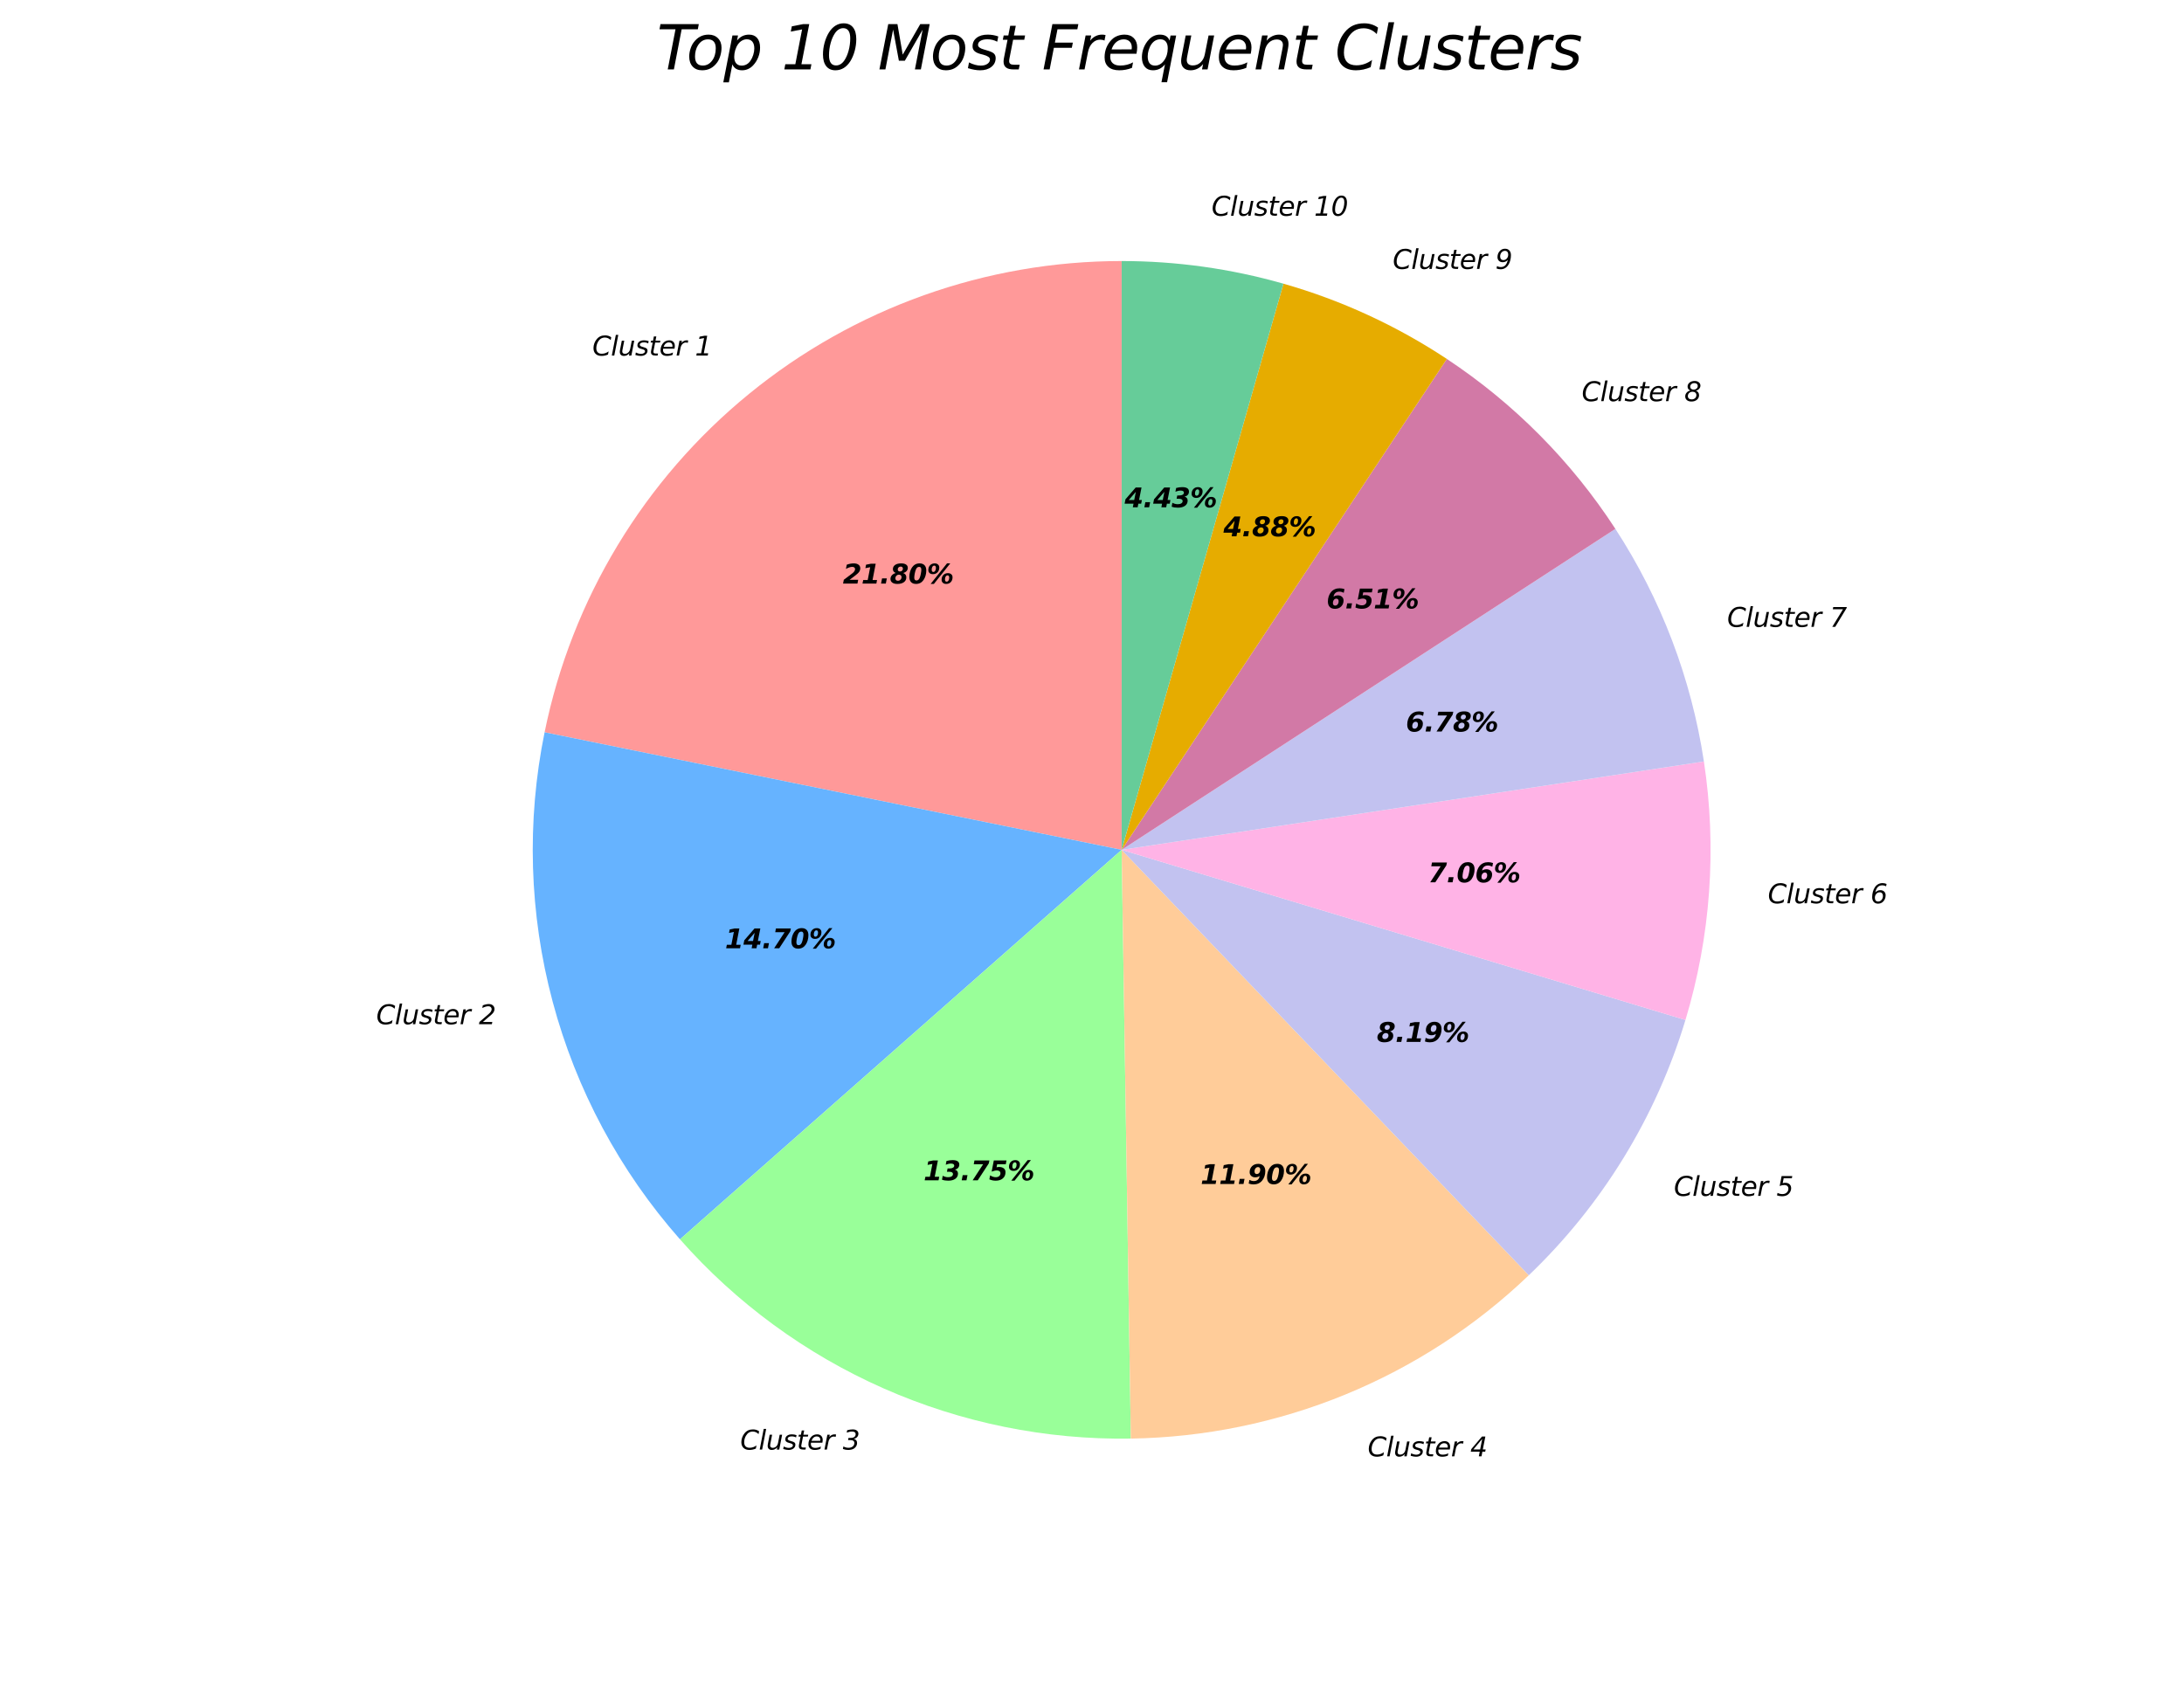 <?xml version="1.0" encoding="utf-8" standalone="no"?>
<!DOCTYPE svg PUBLIC "-//W3C//DTD SVG 1.1//EN"
  "http://www.w3.org/Graphics/SVG/1.1/DTD/svg11.dtd">
<svg xmlns:xlink="http://www.w3.org/1999/xlink" width="576pt" height="444.24pt" viewBox="0 0 576 444.24" xmlns="http://www.w3.org/2000/svg" version="1.1">
 <defs>
  <style type="text/css">*{stroke-linejoin: round; stroke-linecap: butt}</style>
 </defs>
 <g id="figure_1">
  <g id="patch_1">
   <path d="M 0 444.24 
L 576 444.24 
L 576 0 
L 0 0 
z
" style="fill: #ffffff"/>
  </g>
  <g id="axes_1">
   <g id="patch_2">
    <path d="M 295.822 68.857 
C 260.021 68.857 225.298 81.236 197.57 103.883 
C 169.842 126.53 150.78 158.082 143.631 193.162 
L 295.822 224.175 
L 295.822 68.857 
z
" style="fill: #ff9999"/>
   </g>
   <g id="patch_3">
    <path d="M 143.631 193.162 
C 138.835 216.696 139.563 241.026 145.757 264.231 
C 151.952 287.437 163.445 308.892 179.331 326.906 
L 295.822 224.175 
L 143.631 193.162 
z
" style="fill: #66b3ff"/>
   </g>
   <g id="patch_4">
    <path d="M 179.331 326.906 
C 194.176 343.74 212.495 357.157 233.024 366.232 
C 253.552 375.307 275.805 379.825 298.247 379.475 
L 295.822 224.175 
L 179.331 326.906 
z
" style="fill: #99ff99"/>
   </g>
   <g id="patch_5">
    <path d="M 298.247 379.475 
C 317.658 379.172 336.841 375.232 354.8 367.86 
C 372.759 360.489 389.177 349.815 403.203 336.394 
L 295.822 224.175 
L 298.247 379.475 
z
" style="fill: #ffcc99"/>
   </g>
   <g id="patch_6">
    <path d="M 403.203 336.394 
C 412.835 327.177 421.241 316.758 428.212 305.394 
C 435.183 294.031 440.663 281.817 444.515 269.054 
L 295.822 224.175 
L 403.203 336.394 
z
" style="fill: #c2c2f0"/>
   </g>
   <g id="patch_7">
    <path d="M 444.515 269.054 
C 447.838 258.045 449.927 246.701 450.746 235.231 
C 451.565 223.76 451.107 212.234 449.381 200.865 
L 295.822 224.175 
L 444.515 269.054 
z
" style="fill: #ffb3e6"/>
   </g>
   <g id="patch_8">
    <path d="M 449.381 200.865 
C 447.725 189.955 444.911 179.253 440.987 168.94 
C 437.063 158.627 432.051 148.762 426.036 139.511 
L 295.822 224.175 
L 449.381 200.865 
z
" style="fill: #c2c2f0"/>
   </g>
   <g id="patch_9">
    <path d="M 426.036 139.511 
C 420.256 130.621 413.58 122.347 406.115 114.817 
C 398.649 107.287 390.431 100.542 381.591 94.687 
L 295.822 224.175 
L 426.036 139.511 
z
" style="fill: #d279a6"/>
   </g>
   <g id="patch_10">
    <path d="M 381.591 94.687 
C 374.969 90.3 368.019 86.428 360.805 83.105 
C 353.59 79.781 346.131 77.016 338.493 74.834 
L 295.822 224.175 
L 381.591 94.687 
z
" style="fill: #e6ac00"/>
   </g>
   <g id="patch_11">
    <path d="M 338.493 74.834 
C 331.563 72.854 324.503 71.358 317.366 70.359 
C 310.228 69.359 303.029 68.857 295.822 68.857 
L 295.822 224.175 
L 338.493 74.834 
z
" style="fill: #66cc99"/>
   </g>
   <g id="matplotlib.axis_1"/>
   <g id="matplotlib.axis_2"/>
   <g id="text_1">
    <!-- Cluster 1 -->
    <g transform="translate(156.222 93.785)scale(0.07 -0.07)">
     <defs>
      <path id="DejaVuSans-Oblique-43" d="M 4447 4306 
L 4319 3641 
Q 4019 3944 3683 4091 
Q 3347 4238 2956 4238 
Q 2422 4238 2017 3981 
Q 1613 3725 1319 3200 
Q 1131 2863 1032 2486 
Q 934 2109 934 1728 
Q 934 1091 1264 756 
Q 1594 422 2222 422 
Q 2656 422 3056 561 
Q 3456 700 3834 978 
L 3688 231 
Q 3316 72 2936 -9 
Q 2556 -91 2175 -91 
Q 1278 -91 773 396 
Q 269 884 269 1753 
Q 269 2309 461 2846 
Q 653 3384 1013 3828 
Q 1394 4300 1883 4525 
Q 2372 4750 3022 4750 
Q 3422 4750 3780 4639 
Q 4138 4528 4447 4306 
z
" transform="scale(0.016)"/>
      <path id="DejaVuSans-Oblique-6c" d="M 1172 4863 
L 1747 4863 
L 800 0 
L 225 0 
L 1172 4863 
z
" transform="scale(0.016)"/>
      <path id="DejaVuSans-Oblique-75" d="M 428 1388 
L 838 3500 
L 1416 3500 
L 1006 1409 
Q 975 1256 961 1147 
Q 947 1038 947 966 
Q 947 700 1109 554 
Q 1272 409 1569 409 
Q 2031 409 2368 721 
Q 2706 1034 2809 1563 
L 3194 3500 
L 3769 3500 
L 3091 0 
L 2516 0 
L 2631 550 
Q 2388 244 2052 76 
Q 1716 -91 1338 -91 
Q 878 -91 622 161 
Q 366 413 366 863 
Q 366 956 381 1097 
Q 397 1238 428 1388 
z
" transform="scale(0.016)"/>
      <path id="DejaVuSans-Oblique-73" d="M 3200 3397 
L 3091 2853 
Q 2863 2978 2609 3040 
Q 2356 3103 2088 3103 
Q 1634 3103 1373 2948 
Q 1113 2794 1113 2528 
Q 1113 2219 1719 2053 
Q 1766 2041 1788 2034 
L 1972 1978 
Q 2547 1819 2739 1644 
Q 2931 1469 2931 1166 
Q 2931 609 2489 259 
Q 2047 -91 1331 -91 
Q 1053 -91 747 -37 
Q 441 16 72 128 
L 184 722 
Q 500 559 806 475 
Q 1113 391 1394 391 
Q 1816 391 2080 572 
Q 2344 753 2344 1031 
Q 2344 1331 1650 1516 
L 1591 1531 
L 1394 1581 
Q 956 1697 753 1886 
Q 550 2075 550 2369 
Q 550 2928 970 3256 
Q 1391 3584 2113 3584 
Q 2397 3584 2667 3537 
Q 2938 3491 3200 3397 
z
" transform="scale(0.016)"/>
      <path id="DejaVuSans-Oblique-74" d="M 2706 3500 
L 2619 3053 
L 1472 3053 
L 1100 1153 
Q 1081 1047 1072 975 
Q 1063 903 1063 863 
Q 1063 663 1183 572 
Q 1303 481 1569 481 
L 2150 481 
L 2053 0 
L 1503 0 
Q 991 0 739 200 
Q 488 400 488 806 
Q 488 878 497 964 
Q 506 1050 525 1153 
L 897 3053 
L 409 3053 
L 500 3500 
L 978 3500 
L 1172 4494 
L 1747 4494 
L 1556 3500 
L 2706 3500 
z
" transform="scale(0.016)"/>
      <path id="DejaVuSans-Oblique-65" d="M 3078 2063 
Q 3088 2113 3092 2166 
Q 3097 2219 3097 2272 
Q 3097 2653 2873 2875 
Q 2650 3097 2266 3097 
Q 1838 3097 1509 2826 
Q 1181 2556 1013 2059 
L 3078 2063 
z
M 3578 1613 
L 903 1613 
Q 884 1494 878 1425 
Q 872 1356 872 1306 
Q 872 872 1139 634 
Q 1406 397 1894 397 
Q 2269 397 2603 481 
Q 2938 566 3225 728 
L 3116 159 
Q 2806 34 2476 -28 
Q 2147 -91 1806 -91 
Q 1078 -91 686 257 
Q 294 606 294 1247 
Q 294 1794 489 2264 
Q 684 2734 1063 3103 
Q 1306 3334 1642 3459 
Q 1978 3584 2356 3584 
Q 2950 3584 3301 3228 
Q 3653 2872 3653 2272 
Q 3653 2128 3634 1964 
Q 3616 1800 3578 1613 
z
" transform="scale(0.016)"/>
      <path id="DejaVuSans-Oblique-72" d="M 2853 2969 
Q 2766 3016 2653 3041 
Q 2541 3066 2413 3066 
Q 1953 3066 1609 2717 
Q 1266 2369 1153 1784 
L 800 0 
L 225 0 
L 909 3500 
L 1484 3500 
L 1375 2956 
Q 1603 3259 1920 3421 
Q 2238 3584 2597 3584 
Q 2691 3584 2781 3573 
Q 2872 3563 2963 3538 
L 2853 2969 
z
" transform="scale(0.016)"/>
      <path id="DejaVuSans-Oblique-20" transform="scale(0.016)"/>
      <path id="DejaVuSans-Oblique-31" d="M 416 531 
L 1447 531 
L 2144 4122 
L 978 3897 
L 1088 4441 
L 2247 4666 
L 2881 4666 
L 2075 531 
L 3103 531 
L 3003 0 
L 313 0 
L 416 531 
z
" transform="scale(0.016)"/>
     </defs>
     <use xlink:href="#DejaVuSans-Oblique-43"/>
     <use xlink:href="#DejaVuSans-Oblique-6c" x="69.824"/>
     <use xlink:href="#DejaVuSans-Oblique-75" x="97.607"/>
     <use xlink:href="#DejaVuSans-Oblique-73" x="160.986"/>
     <use xlink:href="#DejaVuSans-Oblique-74" x="213.086"/>
     <use xlink:href="#DejaVuSans-Oblique-65" x="252.295"/>
     <use xlink:href="#DejaVuSans-Oblique-72" x="313.818"/>
     <use xlink:href="#DejaVuSans-Oblique-20" x="354.932"/>
     <use xlink:href="#DejaVuSans-Oblique-31" x="386.719"/>
    </g>
   </g>
   <g id="text_2">
    <!-- 21.80% -->
    <g transform="translate(222.293 153.931)scale(0.07 -0.07)">
     <defs>
      <path id="DejaVuSans-BoldOblique-32" d="M 1581 884 
L 3609 884 
L 3438 0 
L 50 0 
L 225 891 
L 2209 2388 
Q 2534 2638 2704 2894 
Q 2875 3150 2875 3391 
Q 2875 3647 2700 3787 
Q 2525 3928 2209 3928 
Q 1913 3928 1547 3811 
Q 1181 3694 722 3450 
L 922 4441 
Q 1347 4597 1756 4673 
Q 2166 4750 2566 4750 
Q 3278 4750 3687 4442 
Q 4097 4134 4097 3603 
Q 4097 3147 3847 2772 
Q 3597 2397 2747 1759 
L 1581 884 
z
" transform="scale(0.016)"/>
      <path id="DejaVuSans-BoldOblique-31" d="M 441 831 
L 1503 831 
L 2088 3847 
L 953 3622 
L 1113 4441 
L 2241 4666 
L 3384 4666 
L 2644 831 
L 3700 831 
L 3541 0 
L 275 0 
L 441 831 
z
" transform="scale(0.016)"/>
      <path id="DejaVuSans-BoldOblique-2e" d="M 531 1209 
L 1656 1209 
L 1422 0 
L 294 0 
L 531 1209 
z
" transform="scale(0.016)"/>
      <path id="DejaVuSans-BoldOblique-38" d="M 2150 2088 
Q 1784 2088 1539 1839 
Q 1294 1591 1294 1228 
Q 1294 969 1453 817 
Q 1613 666 1888 666 
Q 2259 666 2503 911 
Q 2747 1156 2747 1522 
Q 2747 1781 2586 1934 
Q 2425 2088 2150 2088 
z
M 1381 2484 
Q 1044 2625 876 2850 
Q 709 3075 709 3391 
Q 709 4025 1229 4387 
Q 1750 4750 2669 4750 
Q 3406 4750 3812 4475 
Q 4219 4200 4219 3700 
Q 4219 3256 3936 2940 
Q 3653 2625 3128 2484 
Q 3509 2338 3690 2091 
Q 3872 1844 3872 1466 
Q 3872 747 3311 328 
Q 2750 -91 1772 -91 
Q 1000 -91 570 217 
Q 141 525 141 1075 
Q 141 1572 470 1945 
Q 800 2319 1381 2484 
z
M 2559 3994 
Q 2241 3994 2048 3808 
Q 1856 3622 1856 3316 
Q 1856 3103 1995 2972 
Q 2134 2841 2363 2841 
Q 2681 2841 2873 3027 
Q 3066 3213 3066 3519 
Q 3066 3734 2927 3864 
Q 2788 3994 2559 3994 
z
" transform="scale(0.016)"/>
      <path id="DejaVuSans-BoldOblique-30" d="M 1913 728 
Q 2153 728 2339 872 
Q 2525 1016 2650 1294 
Q 2738 1491 2809 1742 
Q 2881 1994 2944 2338 
Q 2997 2616 3025 2850 
Q 3053 3084 3053 3250 
Q 3053 3600 2928 3764 
Q 2803 3928 2541 3928 
Q 2297 3928 2112 3789 
Q 1928 3650 1806 3366 
Q 1713 3163 1636 2903 
Q 1559 2644 1503 2338 
Q 1450 2056 1422 1815 
Q 1394 1575 1394 1409 
Q 1394 1063 1522 895 
Q 1650 728 1913 728 
z
M 4225 3072 
Q 4225 2450 4053 1862 
Q 3881 1275 3572 831 
Q 3256 375 2809 142 
Q 2363 -91 1813 -91 
Q 1047 -91 639 343 
Q 231 778 231 1594 
Q 231 2206 401 2795 
Q 572 3384 878 3822 
Q 1200 4281 1644 4515 
Q 2088 4750 2644 4750 
Q 3403 4750 3814 4314 
Q 4225 3878 4225 3072 
z
" transform="scale(0.016)"/>
      <path id="DejaVuSans-BoldOblique-25" d="M 4891 1925 
Q 4622 1925 4448 1662 
Q 4275 1400 4275 984 
Q 4275 713 4370 577 
Q 4466 441 4659 441 
Q 4931 441 5103 703 
Q 5275 966 5275 1388 
Q 5275 1653 5176 1789 
Q 5078 1925 4891 1925 
z
M 4978 2450 
Q 5469 2450 5764 2183 
Q 6059 1916 6059 1478 
Q 6059 778 5645 343 
Q 5231 -91 4563 -91 
Q 4072 -91 3776 179 
Q 3481 450 3481 891 
Q 3481 1584 3895 2017 
Q 4309 2450 4978 2450 
z
M 1663 -91 
L 897 -91 
L 4756 4750 
L 5522 4750 
L 1663 -91 
z
M 1856 4750 
Q 2344 4750 2641 4481 
Q 2938 4213 2938 3775 
Q 2938 3078 2520 2643 
Q 2103 2209 1434 2209 
Q 944 2209 648 2475 
Q 353 2741 353 3181 
Q 353 3875 770 4312 
Q 1188 4750 1856 4750 
z
M 1759 4225 
Q 1491 4225 1319 3961 
Q 1147 3697 1147 3284 
Q 1147 3009 1242 2870 
Q 1338 2731 1528 2731 
Q 1800 2731 1972 2997 
Q 2144 3263 2144 3688 
Q 2144 3950 2045 4087 
Q 1947 4225 1759 4225 
z
" transform="scale(0.016)"/>
     </defs>
     <use xlink:href="#DejaVuSans-BoldOblique-32"/>
     <use xlink:href="#DejaVuSans-BoldOblique-31" x="69.58"/>
     <use xlink:href="#DejaVuSans-BoldOblique-2e" x="139.16"/>
     <use xlink:href="#DejaVuSans-BoldOblique-38" x="177.148"/>
     <use xlink:href="#DejaVuSans-BoldOblique-30" x="246.729"/>
     <use xlink:href="#DejaVuSans-BoldOblique-25" x="316.309"/>
    </g>
   </g>
   <g id="text_3">
    <!-- Cluster 2 -->
    <g transform="translate(99.228 270.168)scale(0.07 -0.07)">
     <defs>
      <path id="DejaVuSans-Oblique-32" d="M 2950 2253 
L 934 525 
L 3163 525 
L 3053 0 
L 25 0 
L 128 531 
L 2234 2338 
Q 2656 2703 2832 2979 
Q 3009 3256 3009 3547 
Q 3009 3850 2796 4040 
Q 2584 4231 2241 4231 
Q 1944 4231 1581 4125 
Q 1219 4019 806 3816 
L 922 4441 
Q 1309 4594 1662 4672 
Q 2016 4750 2316 4750 
Q 2928 4750 3301 4425 
Q 3675 4100 3675 3572 
Q 3675 3216 3497 2892 
Q 3319 2569 2950 2253 
z
" transform="scale(0.016)"/>
     </defs>
     <use xlink:href="#DejaVuSans-Oblique-43"/>
     <use xlink:href="#DejaVuSans-Oblique-6c" x="69.824"/>
     <use xlink:href="#DejaVuSans-Oblique-75" x="97.607"/>
     <use xlink:href="#DejaVuSans-Oblique-73" x="160.986"/>
     <use xlink:href="#DejaVuSans-Oblique-74" x="213.086"/>
     <use xlink:href="#DejaVuSans-Oblique-65" x="252.295"/>
     <use xlink:href="#DejaVuSans-Oblique-72" x="313.818"/>
     <use xlink:href="#DejaVuSans-Oblique-20" x="354.932"/>
     <use xlink:href="#DejaVuSans-Oblique-32" x="386.719"/>
    </g>
   </g>
   <g id="text_4">
    <!-- 14.70% -->
    <g transform="translate(191.206 250.14)scale(0.07 -0.07)">
     <defs>
      <path id="DejaVuSans-BoldOblique-34" d="M 2638 3641 
L 978 1722 
L 2259 1722 
L 2638 3641 
z
M 2606 4666 
L 3975 4666 
L 3397 1722 
L 4063 1722 
L 3897 850 
L 3231 850 
L 3066 0 
L 1925 0 
L 2094 850 
L -6 850 
L 197 1881 
L 2606 4666 
z
" transform="scale(0.016)"/>
      <path id="DejaVuSans-BoldOblique-37" d="M 922 4666 
L 4441 4666 
L 4300 3981 
L 1703 0 
L 500 0 
L 2969 3781 
L 756 3781 
L 922 4666 
z
" transform="scale(0.016)"/>
     </defs>
     <use xlink:href="#DejaVuSans-BoldOblique-31"/>
     <use xlink:href="#DejaVuSans-BoldOblique-34" x="69.58"/>
     <use xlink:href="#DejaVuSans-BoldOblique-2e" x="139.16"/>
     <use xlink:href="#DejaVuSans-BoldOblique-37" x="177.148"/>
     <use xlink:href="#DejaVuSans-BoldOblique-30" x="246.729"/>
     <use xlink:href="#DejaVuSans-BoldOblique-25" x="316.309"/>
    </g>
   </g>
   <g id="text_5">
    <!-- Cluster 3 -->
    <g transform="translate(195.221 382.37)scale(0.07 -0.07)">
     <defs>
      <path id="DejaVuSans-Oblique-33" d="M 1013 4550 
Q 1356 4650 1679 4700 
Q 2003 4750 2316 4750 
Q 2934 4750 3296 4475 
Q 3659 4200 3659 3738 
Q 3659 3284 3373 2959 
Q 3088 2634 2584 2516 
Q 2978 2403 3162 2165 
Q 3347 1928 3347 1538 
Q 3347 1163 3167 834 
Q 2988 506 2650 269 
Q 2394 88 2037 -1 
Q 1681 -91 1216 -91 
Q 922 -91 622 -33 
Q 322 25 13 141 
L 128 738 
Q 422 575 720 495 
Q 1019 416 1331 416 
Q 1947 416 2330 733 
Q 2713 1050 2713 1556 
Q 2713 1881 2469 2057 
Q 2225 2234 1772 2234 
L 1228 2234 
L 1325 2747 
L 1900 2747 
Q 2419 2747 2717 2984 
Q 3016 3222 3016 3628 
Q 3016 3922 2797 4083 
Q 2578 4244 2181 4244 
Q 1881 4244 1567 4180 
Q 1253 4116 916 3988 
L 1013 4550 
z
" transform="scale(0.016)"/>
     </defs>
     <use xlink:href="#DejaVuSans-Oblique-43"/>
     <use xlink:href="#DejaVuSans-Oblique-6c" x="69.824"/>
     <use xlink:href="#DejaVuSans-Oblique-75" x="97.607"/>
     <use xlink:href="#DejaVuSans-Oblique-73" x="160.986"/>
     <use xlink:href="#DejaVuSans-Oblique-74" x="213.086"/>
     <use xlink:href="#DejaVuSans-Oblique-65" x="252.295"/>
     <use xlink:href="#DejaVuSans-Oblique-72" x="313.818"/>
     <use xlink:href="#DejaVuSans-Oblique-20" x="354.932"/>
     <use xlink:href="#DejaVuSans-Oblique-33" x="386.719"/>
    </g>
   </g>
   <g id="text_6">
    <!-- 13.75% -->
    <g transform="translate(243.565 311.341)scale(0.07 -0.07)">
     <defs>
      <path id="DejaVuSans-BoldOblique-33" d="M 3022 2516 
Q 3375 2434 3572 2187 
Q 3769 1941 3769 1581 
Q 3769 806 3155 357 
Q 2541 -91 1466 -91 
Q 1059 -91 692 -33 
Q 325 25 0 141 
L 178 1069 
Q 456 906 784 817 
Q 1113 728 1441 728 
Q 1969 728 2276 926 
Q 2584 1125 2584 1459 
Q 2584 1738 2350 1877 
Q 2116 2016 1644 2016 
L 1166 2016 
L 1319 2791 
L 1825 2791 
Q 2316 2791 2602 2969 
Q 2888 3147 2888 3450 
Q 2888 3688 2689 3813 
Q 2491 3938 2113 3938 
Q 1847 3938 1534 3869 
Q 1222 3800 884 3669 
L 1056 4550 
Q 1425 4650 1783 4700 
Q 2141 4750 2491 4750 
Q 3281 4750 3679 4487 
Q 4078 4225 4078 3706 
Q 4078 3241 3801 2930 
Q 3525 2619 3022 2516 
z
" transform="scale(0.016)"/>
      <path id="DejaVuSans-BoldOblique-35" d="M 1131 4666 
L 4122 4666 
L 3950 3781 
L 1919 3781 
L 1778 3059 
Q 1916 3097 2064 3117 
Q 2213 3138 2363 3138 
Q 3078 3138 3481 2811 
Q 3884 2484 3884 1906 
Q 3884 988 3262 448 
Q 2641 -91 1575 -91 
Q 1184 -91 815 -14 
Q 447 63 84 219 
L 269 1166 
Q 616 941 942 834 
Q 1269 728 1606 728 
Q 2100 728 2397 986 
Q 2694 1244 2694 1663 
Q 2694 1963 2469 2139 
Q 2244 2316 1856 2316 
Q 1594 2316 1289 2248 
Q 984 2181 622 2041 
L 1131 4666 
z
" transform="scale(0.016)"/>
     </defs>
     <use xlink:href="#DejaVuSans-BoldOblique-31"/>
     <use xlink:href="#DejaVuSans-BoldOblique-33" x="69.58"/>
     <use xlink:href="#DejaVuSans-BoldOblique-2e" x="139.16"/>
     <use xlink:href="#DejaVuSans-BoldOblique-37" x="177.148"/>
     <use xlink:href="#DejaVuSans-BoldOblique-35" x="246.729"/>
     <use xlink:href="#DejaVuSans-BoldOblique-25" x="316.309"/>
    </g>
   </g>
   <g id="text_7">
    <!-- Cluster 4 -->
    <g transform="translate(360.698 384.16)scale(0.07 -0.07)">
     <defs>
      <path id="DejaVuSans-Oblique-34" d="M 2753 4666 
L 3547 4666 
L 2950 1625 
L 3616 1625 
L 3513 1100 
L 2847 1100 
L 2638 0 
L 2009 0 
L 2222 1100 
L 116 1100 
L 238 1709 
L 2753 4666 
z
M 2809 4116 
L 728 1625 
L 2322 1625 
L 2809 4116 
z
" transform="scale(0.016)"/>
     </defs>
     <use xlink:href="#DejaVuSans-Oblique-43"/>
     <use xlink:href="#DejaVuSans-Oblique-6c" x="69.824"/>
     <use xlink:href="#DejaVuSans-Oblique-75" x="97.607"/>
     <use xlink:href="#DejaVuSans-Oblique-73" x="160.986"/>
     <use xlink:href="#DejaVuSans-Oblique-74" x="213.086"/>
     <use xlink:href="#DejaVuSans-Oblique-65" x="252.295"/>
     <use xlink:href="#DejaVuSans-Oblique-72" x="313.818"/>
     <use xlink:href="#DejaVuSans-Oblique-20" x="354.932"/>
     <use xlink:href="#DejaVuSans-Oblique-34" x="386.719"/>
    </g>
   </g>
   <g id="text_8">
    <!-- 11.90% -->
    <g transform="translate(316.631 312.318)scale(0.07 -0.07)">
     <defs>
      <path id="DejaVuSans-BoldOblique-39" d="M 263 103 
L 428 966 
Q 700 825 953 758 
Q 1206 691 1459 691 
Q 2041 691 2400 1003 
Q 2759 1316 2834 1881 
Q 2594 1722 2337 1645 
Q 2081 1569 1791 1569 
Q 1219 1569 853 1909 
Q 488 2250 488 2778 
Q 488 3641 1052 4192 
Q 1616 4744 2503 4744 
Q 3300 4744 3736 4292 
Q 4172 3841 4172 3016 
Q 4172 2381 3978 1801 
Q 3784 1222 3431 800 
Q 3056 353 2548 128 
Q 2041 -97 1403 -97 
Q 1106 -97 825 -47 
Q 544 3 263 103 
z
M 2169 2344 
Q 2525 2344 2753 2637 
Q 2981 2931 2981 3391 
Q 2981 3675 2845 3828 
Q 2709 3981 2456 3981 
Q 2103 3981 1870 3690 
Q 1638 3400 1638 2963 
Q 1638 2663 1775 2503 
Q 1913 2344 2169 2344 
z
" transform="scale(0.016)"/>
     </defs>
     <use xlink:href="#DejaVuSans-BoldOblique-31"/>
     <use xlink:href="#DejaVuSans-BoldOblique-31" x="69.58"/>
     <use xlink:href="#DejaVuSans-BoldOblique-2e" x="139.16"/>
     <use xlink:href="#DejaVuSans-BoldOblique-39" x="177.148"/>
     <use xlink:href="#DejaVuSans-BoldOblique-30" x="246.729"/>
     <use xlink:href="#DejaVuSans-BoldOblique-25" x="316.309"/>
    </g>
   </g>
   <g id="text_9">
    <!-- Cluster 5 -->
    <g transform="translate(441.451 315.448)scale(0.07 -0.07)">
     <defs>
      <path id="DejaVuSans-Oblique-35" d="M 3719 4666 
L 3622 4141 
L 1691 4141 
L 1466 2988 
Q 1609 3034 1757 3056 
Q 1906 3078 2059 3078 
Q 2706 3078 3081 2731 
Q 3456 2384 3456 1791 
Q 3456 1375 3264 994 
Q 3072 613 2719 325 
Q 2469 125 2108 17 
Q 1747 -91 1319 -91 
Q 1038 -91 744 -41 
Q 450 9 128 109 
L 244 697 
Q 531 556 820 486 
Q 1109 416 1403 416 
Q 2013 416 2411 781 
Q 2809 1147 2809 1697 
Q 2809 2103 2548 2328 
Q 2288 2553 1819 2553 
Q 1572 2553 1305 2495 
Q 1038 2438 756 2322 
L 1209 4666 
L 3719 4666 
z
" transform="scale(0.016)"/>
     </defs>
     <use xlink:href="#DejaVuSans-Oblique-43"/>
     <use xlink:href="#DejaVuSans-Oblique-6c" x="69.824"/>
     <use xlink:href="#DejaVuSans-Oblique-75" x="97.607"/>
     <use xlink:href="#DejaVuSans-Oblique-73" x="160.986"/>
     <use xlink:href="#DejaVuSans-Oblique-74" x="213.086"/>
     <use xlink:href="#DejaVuSans-Oblique-65" x="252.295"/>
     <use xlink:href="#DejaVuSans-Oblique-72" x="313.818"/>
     <use xlink:href="#DejaVuSans-Oblique-20" x="354.932"/>
     <use xlink:href="#DejaVuSans-Oblique-35" x="386.719"/>
    </g>
   </g>
   <g id="text_10">
    <!-- 8.19% -->
    <g transform="translate(363.114 274.838)scale(0.07 -0.07)">
     <use xlink:href="#DejaVuSans-BoldOblique-38"/>
     <use xlink:href="#DejaVuSans-BoldOblique-2e" x="69.58"/>
     <use xlink:href="#DejaVuSans-BoldOblique-31" x="107.568"/>
     <use xlink:href="#DejaVuSans-BoldOblique-39" x="177.148"/>
     <use xlink:href="#DejaVuSans-BoldOblique-25" x="246.729"/>
    </g>
   </g>
   <g id="text_11">
    <!-- Cluster 6 -->
    <g transform="translate(466.238 238.268)scale(0.07 -0.07)">
     <defs>
      <path id="DejaVuSans-Oblique-36" d="M 2938 1728 
Q 2938 2125 2734 2354 
Q 2531 2584 2181 2584 
Q 1697 2584 1367 2211 
Q 1038 1838 1038 1288 
Q 1038 875 1239 642 
Q 1441 409 1797 409 
Q 2284 409 2611 792 
Q 2938 1175 2938 1728 
z
M 3788 4556 
L 3681 3981 
Q 3500 4100 3265 4162 
Q 3031 4225 2766 4225 
Q 2119 4225 1726 3819 
Q 1334 3413 1141 2547 
Q 1369 2813 1670 2948 
Q 1972 3084 2322 3084 
Q 2894 3084 3233 2754 
Q 3572 2425 3572 1869 
Q 3572 1413 3405 1020 
Q 3238 628 2919 331 
Q 2700 128 2409 18 
Q 2119 -91 1791 -91 
Q 1147 -91 775 318 
Q 403 728 403 1441 
Q 403 2103 573 2717 
Q 744 3331 1050 3781 
Q 1372 4256 1830 4503 
Q 2288 4750 2841 4750 
Q 3084 4750 3321 4701 
Q 3559 4653 3788 4556 
z
" transform="scale(0.016)"/>
     </defs>
     <use xlink:href="#DejaVuSans-Oblique-43"/>
     <use xlink:href="#DejaVuSans-Oblique-6c" x="69.824"/>
     <use xlink:href="#DejaVuSans-Oblique-75" x="97.607"/>
     <use xlink:href="#DejaVuSans-Oblique-73" x="160.986"/>
     <use xlink:href="#DejaVuSans-Oblique-74" x="213.086"/>
     <use xlink:href="#DejaVuSans-Oblique-65" x="252.295"/>
     <use xlink:href="#DejaVuSans-Oblique-72" x="313.818"/>
     <use xlink:href="#DejaVuSans-Oblique-20" x="354.932"/>
     <use xlink:href="#DejaVuSans-Oblique-36" x="386.719"/>
    </g>
   </g>
   <g id="text_12">
    <!-- 7.06% -->
    <g transform="translate(376.634 232.74)scale(0.07 -0.07)">
     <defs>
      <path id="DejaVuSans-BoldOblique-36" d="M 2316 2303 
Q 1959 2303 1731 2009 
Q 1503 1716 1503 1253 
Q 1503 975 1643 820 
Q 1784 666 2034 666 
Q 2388 666 2617 955 
Q 2847 1244 2847 1684 
Q 2847 1984 2709 2143 
Q 2572 2303 2316 2303 
z
M 4225 4544 
L 4056 3681 
Q 3788 3819 3534 3887 
Q 3281 3956 3028 3956 
Q 2447 3956 2087 3643 
Q 1728 3331 1650 2766 
Q 1894 2925 2151 3001 
Q 2409 3078 2700 3078 
Q 3275 3078 3640 2737 
Q 4006 2397 4006 1869 
Q 4006 1006 3442 454 
Q 2878 -97 1991 -97 
Q 1194 -97 756 354 
Q 319 806 319 1631 
Q 319 2269 512 2848 
Q 706 3428 1056 3847 
Q 1431 4294 1942 4519 
Q 2453 4744 3091 4744 
Q 3384 4744 3662 4694 
Q 3941 4644 4225 4544 
z
" transform="scale(0.016)"/>
     </defs>
     <use xlink:href="#DejaVuSans-BoldOblique-37"/>
     <use xlink:href="#DejaVuSans-BoldOblique-2e" x="69.58"/>
     <use xlink:href="#DejaVuSans-BoldOblique-30" x="107.568"/>
     <use xlink:href="#DejaVuSans-BoldOblique-36" x="177.148"/>
     <use xlink:href="#DejaVuSans-BoldOblique-25" x="246.729"/>
    </g>
   </g>
   <g id="text_13">
    <!-- Cluster 7 -->
    <g transform="translate(455.503 165.349)scale(0.07 -0.07)">
     <defs>
      <path id="DejaVuSans-Oblique-37" d="M 819 4666 
L 4013 4666 
L 3956 4397 
L 1288 0 
L 594 0 
L 3116 4134 
L 716 4134 
L 819 4666 
z
" transform="scale(0.016)"/>
     </defs>
     <use xlink:href="#DejaVuSans-Oblique-43"/>
     <use xlink:href="#DejaVuSans-Oblique-6c" x="69.824"/>
     <use xlink:href="#DejaVuSans-Oblique-75" x="97.607"/>
     <use xlink:href="#DejaVuSans-Oblique-73" x="160.986"/>
     <use xlink:href="#DejaVuSans-Oblique-74" x="213.086"/>
     <use xlink:href="#DejaVuSans-Oblique-65" x="252.295"/>
     <use xlink:href="#DejaVuSans-Oblique-72" x="313.818"/>
     <use xlink:href="#DejaVuSans-Oblique-20" x="354.932"/>
     <use xlink:href="#DejaVuSans-Oblique-37" x="386.719"/>
    </g>
   </g>
   <g id="text_14">
    <!-- 6.78% -->
    <g transform="translate(370.778 192.966)scale(0.07 -0.07)">
     <use xlink:href="#DejaVuSans-BoldOblique-36"/>
     <use xlink:href="#DejaVuSans-BoldOblique-2e" x="69.58"/>
     <use xlink:href="#DejaVuSans-BoldOblique-37" x="107.568"/>
     <use xlink:href="#DejaVuSans-BoldOblique-38" x="177.148"/>
     <use xlink:href="#DejaVuSans-BoldOblique-25" x="246.729"/>
    </g>
   </g>
   <g id="text_15">
    <!-- Cluster 8 -->
    <g transform="translate(417.144 105.813)scale(0.07 -0.07)">
     <defs>
      <path id="DejaVuSans-Oblique-38" d="M 2847 1416 
Q 2847 1769 2600 1992 
Q 2353 2216 1953 2216 
Q 1466 2216 1148 1923 
Q 831 1631 831 1184 
Q 831 828 1073 618 
Q 1316 409 1728 409 
Q 2219 409 2533 693 
Q 2847 978 2847 1416 
z
M 3169 3591 
Q 3169 3888 2950 4069 
Q 2731 4250 2369 4250 
Q 1941 4250 1664 4009 
Q 1388 3769 1388 3406 
Q 1388 3094 1605 2903 
Q 1822 2713 2181 2713 
Q 2613 2713 2891 2961 
Q 3169 3209 3169 3591 
z
M 2741 2456 
Q 3094 2322 3281 2050 
Q 3469 1778 3469 1394 
Q 3469 747 2969 328 
Q 2469 -91 1678 -91 
Q 1006 -91 609 239 
Q 213 569 213 1119 
Q 213 1619 553 2008 
Q 894 2397 1441 2503 
Q 1113 2616 941 2852 
Q 769 3088 769 3425 
Q 769 3991 1239 4370 
Q 1709 4750 2431 4750 
Q 3034 4750 3414 4442 
Q 3794 4134 3794 3659 
Q 3794 3247 3511 2923 
Q 3228 2600 2741 2456 
z
" transform="scale(0.016)"/>
     </defs>
     <use xlink:href="#DejaVuSans-Oblique-43"/>
     <use xlink:href="#DejaVuSans-Oblique-6c" x="69.824"/>
     <use xlink:href="#DejaVuSans-Oblique-75" x="97.607"/>
     <use xlink:href="#DejaVuSans-Oblique-73" x="160.986"/>
     <use xlink:href="#DejaVuSans-Oblique-74" x="213.086"/>
     <use xlink:href="#DejaVuSans-Oblique-65" x="252.295"/>
     <use xlink:href="#DejaVuSans-Oblique-72" x="313.818"/>
     <use xlink:href="#DejaVuSans-Oblique-20" x="354.932"/>
     <use xlink:href="#DejaVuSans-Oblique-38" x="386.719"/>
    </g>
   </g>
   <g id="text_16">
    <!-- 6.51% -->
    <g transform="translate(349.855 160.492)scale(0.07 -0.07)">
     <use xlink:href="#DejaVuSans-BoldOblique-36"/>
     <use xlink:href="#DejaVuSans-BoldOblique-2e" x="69.58"/>
     <use xlink:href="#DejaVuSans-BoldOblique-35" x="107.568"/>
     <use xlink:href="#DejaVuSans-BoldOblique-31" x="177.148"/>
     <use xlink:href="#DejaVuSans-BoldOblique-25" x="246.729"/>
    </g>
   </g>
   <g id="text_17">
    <!-- Cluster 9 -->
    <g transform="translate(367.303 70.929)scale(0.07 -0.07)">
     <defs>
      <path id="DejaVuSans-Oblique-39" d="M 281 103 
L 397 678 
Q 578 559 809 496 
Q 1041 434 1306 434 
Q 1953 434 2348 843 
Q 2744 1253 2938 2119 
Q 2706 1853 2401 1714 
Q 2097 1575 1747 1575 
Q 1178 1575 842 1904 
Q 506 2234 506 2791 
Q 506 3247 672 3639 
Q 838 4031 1159 4325 
Q 1378 4531 1665 4640 
Q 1953 4750 2278 4750 
Q 2925 4750 3300 4339 
Q 3675 3928 3675 3219 
Q 3675 2559 3501 1943 
Q 3328 1328 3022 878 
Q 2697 403 2240 156 
Q 1784 -91 1228 -91 
Q 988 -91 748 -42 
Q 509 6 281 103 
z
M 1131 2938 
Q 1131 2541 1337 2308 
Q 1544 2075 1894 2075 
Q 2378 2075 2706 2447 
Q 3034 2819 3034 3372 
Q 3034 3784 2831 4017 
Q 2628 4250 2272 4250 
Q 1788 4250 1459 3870 
Q 1131 3491 1131 2938 
z
" transform="scale(0.016)"/>
     </defs>
     <use xlink:href="#DejaVuSans-Oblique-43"/>
     <use xlink:href="#DejaVuSans-Oblique-6c" x="69.824"/>
     <use xlink:href="#DejaVuSans-Oblique-75" x="97.607"/>
     <use xlink:href="#DejaVuSans-Oblique-73" x="160.986"/>
     <use xlink:href="#DejaVuSans-Oblique-74" x="213.086"/>
     <use xlink:href="#DejaVuSans-Oblique-65" x="252.295"/>
     <use xlink:href="#DejaVuSans-Oblique-72" x="313.818"/>
     <use xlink:href="#DejaVuSans-Oblique-20" x="354.932"/>
     <use xlink:href="#DejaVuSans-Oblique-39" x="386.719"/>
    </g>
   </g>
   <g id="text_18">
    <!-- 4.88% -->
    <g transform="translate(322.669 141.464)scale(0.07 -0.07)">
     <use xlink:href="#DejaVuSans-BoldOblique-34"/>
     <use xlink:href="#DejaVuSans-BoldOblique-2e" x="69.58"/>
     <use xlink:href="#DejaVuSans-BoldOblique-38" x="107.568"/>
     <use xlink:href="#DejaVuSans-BoldOblique-38" x="177.148"/>
     <use xlink:href="#DejaVuSans-BoldOblique-25" x="246.729"/>
    </g>
   </g>
   <g id="text_19">
    <!-- Cluster 10 -->
    <g transform="translate(319.52 56.908)scale(0.07 -0.07)">
     <defs>
      <path id="DejaVuSans-Oblique-30" d="M 2444 4750 
Q 3078 4750 3414 4328 
Q 3750 3906 3750 3116 
Q 3750 2516 3592 1923 
Q 3434 1331 3150 863 
Q 2859 394 2467 151 
Q 2075 -91 1600 -91 
Q 988 -91 653 334 
Q 319 759 319 1544 
Q 319 2138 480 2733 
Q 641 3328 928 3794 
Q 1216 4263 1602 4506 
Q 1988 4750 2444 4750 
z
M 2406 4250 
Q 2169 4250 1955 4123 
Q 1741 3997 1569 3750 
Q 1281 3338 1111 2720 
Q 941 2103 941 1453 
Q 941 938 1123 673 
Q 1306 409 1663 409 
Q 1913 409 2125 536 
Q 2338 663 2509 909 
Q 2794 1319 2961 1936 
Q 3128 2553 3128 3206 
Q 3128 3722 2945 3986 
Q 2763 4250 2406 4250 
z
" transform="scale(0.016)"/>
     </defs>
     <use xlink:href="#DejaVuSans-Oblique-43"/>
     <use xlink:href="#DejaVuSans-Oblique-6c" x="69.824"/>
     <use xlink:href="#DejaVuSans-Oblique-75" x="97.607"/>
     <use xlink:href="#DejaVuSans-Oblique-73" x="160.986"/>
     <use xlink:href="#DejaVuSans-Oblique-74" x="213.086"/>
     <use xlink:href="#DejaVuSans-Oblique-65" x="252.295"/>
     <use xlink:href="#DejaVuSans-Oblique-72" x="313.818"/>
     <use xlink:href="#DejaVuSans-Oblique-20" x="354.932"/>
     <use xlink:href="#DejaVuSans-Oblique-31" x="386.719"/>
     <use xlink:href="#DejaVuSans-Oblique-30" x="450.342"/>
    </g>
   </g>
   <g id="text_20">
    <!-- 4.43% -->
    <g transform="translate(296.606 133.817)scale(0.07 -0.07)">
     <use xlink:href="#DejaVuSans-BoldOblique-34"/>
     <use xlink:href="#DejaVuSans-BoldOblique-2e" x="69.58"/>
     <use xlink:href="#DejaVuSans-BoldOblique-34" x="107.568"/>
     <use xlink:href="#DejaVuSans-BoldOblique-33" x="177.148"/>
     <use xlink:href="#DejaVuSans-BoldOblique-25" x="246.729"/>
    </g>
   </g>
   <g id="text_21">
    <!-- Top 10 Most Frequent Clusters -->
    <g transform="translate(173.227 18.309)scale(0.16 -0.16)">
     <defs>
      <path id="DejaVuSans-Oblique-54" d="M 378 4666 
L 4325 4666 
L 4225 4134 
L 2559 4134 
L 1759 0 
L 1125 0 
L 1925 4134 
L 275 4134 
L 378 4666 
z
" transform="scale(0.016)"/>
      <path id="DejaVuSans-Oblique-6f" d="M 1625 -91 
Q 1009 -91 651 289 
Q 294 669 294 1325 
Q 294 1706 417 2101 
Q 541 2497 738 2766 
Q 1047 3184 1428 3384 
Q 1809 3584 2291 3584 
Q 2888 3584 3255 3212 
Q 3622 2841 3622 2241 
Q 3622 1825 3500 1412 
Q 3378 1000 3181 728 
Q 2875 309 2494 109 
Q 2113 -91 1625 -91 
z
M 891 1344 
Q 891 869 1089 633 
Q 1288 397 1691 397 
Q 2269 397 2648 901 
Q 3028 1406 3028 2181 
Q 3028 2634 2825 2865 
Q 2622 3097 2228 3097 
Q 1903 3097 1650 2945 
Q 1397 2794 1197 2484 
Q 1050 2253 970 1956 
Q 891 1659 891 1344 
z
" transform="scale(0.016)"/>
      <path id="DejaVuSans-Oblique-70" d="M 3175 2156 
Q 3175 2616 2975 2859 
Q 2775 3103 2400 3103 
Q 2144 3103 1911 2972 
Q 1678 2841 1497 2591 
Q 1319 2344 1212 1994 
Q 1106 1644 1106 1300 
Q 1106 863 1306 627 
Q 1506 391 1875 391 
Q 2147 391 2380 519 
Q 2613 647 2778 891 
Q 2956 1147 3065 1494 
Q 3175 1841 3175 2156 
z
M 1394 2969 
Q 1625 3272 1939 3428 
Q 2253 3584 2638 3584 
Q 3175 3584 3472 3232 
Q 3769 2881 3769 2247 
Q 3769 1728 3584 1258 
Q 3400 788 3053 416 
Q 2822 169 2531 39 
Q 2241 -91 1919 -91 
Q 1547 -91 1294 64 
Q 1041 219 916 525 
L 556 -1331 
L -19 -1331 
L 922 3500 
L 1497 3500 
L 1394 2969 
z
" transform="scale(0.016)"/>
      <path id="DejaVuSans-Oblique-4d" d="M 1081 4666 
L 2028 4666 
L 2572 1522 
L 4378 4666 
L 5350 4666 
L 4441 0 
L 3828 0 
L 4622 4091 
L 2791 897 
L 2175 897 
L 1581 4103 
L 788 0 
L 172 0 
L 1081 4666 
z
" transform="scale(0.016)"/>
      <path id="DejaVuSans-Oblique-46" d="M 1081 4666 
L 3756 4666 
L 3653 4134 
L 1606 4134 
L 1338 2759 
L 3188 2759 
L 3084 2228 
L 1234 2228 
L 800 0 
L 172 0 
L 1081 4666 
z
" transform="scale(0.016)"/>
      <path id="DejaVuSans-Oblique-71" d="M 2669 525 
Q 2438 222 2123 65 
Q 1809 -91 1428 -91 
Q 897 -91 595 267 
Q 294 625 294 1253 
Q 294 1759 480 2231 
Q 666 2703 1013 3078 
Q 1238 3322 1530 3453 
Q 1822 3584 2144 3584 
Q 2531 3584 2781 3431 
Q 3031 3278 3144 2969 
L 3244 3494 
L 3822 3494 
L 2888 -1319 
L 2309 -1319 
L 2669 525 
z
M 891 1338 
Q 891 875 1084 633 
Q 1278 391 1644 391 
Q 2188 391 2572 911 
Q 2956 1431 2956 2175 
Q 2956 2625 2757 2864 
Q 2559 3103 2188 3103 
Q 1916 3103 1684 2976 
Q 1453 2850 1281 2606 
Q 1100 2350 995 2006 
Q 891 1663 891 1338 
z
" transform="scale(0.016)"/>
      <path id="DejaVuSans-Oblique-6e" d="M 3566 2113 
L 3156 0 
L 2578 0 
L 2988 2091 
Q 3016 2238 3031 2350 
Q 3047 2463 3047 2528 
Q 3047 2791 2881 2937 
Q 2716 3084 2419 3084 
Q 1956 3084 1622 2776 
Q 1288 2469 1184 1941 
L 800 0 
L 225 0 
L 903 3500 
L 1478 3500 
L 1363 2950 
Q 1603 3253 1940 3418 
Q 2278 3584 2650 3584 
Q 3113 3584 3367 3334 
Q 3622 3084 3622 2631 
Q 3622 2519 3608 2391 
Q 3594 2263 3566 2113 
z
" transform="scale(0.016)"/>
     </defs>
     <use xlink:href="#DejaVuSans-Oblique-54"/>
     <use xlink:href="#DejaVuSans-Oblique-6f" x="48.709"/>
     <use xlink:href="#DejaVuSans-Oblique-70" x="109.891"/>
     <use xlink:href="#DejaVuSans-Oblique-20" x="173.367"/>
     <use xlink:href="#DejaVuSans-Oblique-31" x="205.154"/>
     <use xlink:href="#DejaVuSans-Oblique-30" x="268.777"/>
     <use xlink:href="#DejaVuSans-Oblique-20" x="332.4"/>
     <use xlink:href="#DejaVuSans-Oblique-4d" x="364.188"/>
     <use xlink:href="#DejaVuSans-Oblique-6f" x="450.467"/>
     <use xlink:href="#DejaVuSans-Oblique-73" x="511.648"/>
     <use xlink:href="#DejaVuSans-Oblique-74" x="563.748"/>
     <use xlink:href="#DejaVuSans-Oblique-20" x="602.957"/>
     <use xlink:href="#DejaVuSans-Oblique-46" x="634.744"/>
     <use xlink:href="#DejaVuSans-Oblique-72" x="692.264"/>
     <use xlink:href="#DejaVuSans-Oblique-65" x="733.377"/>
     <use xlink:href="#DejaVuSans-Oblique-71" x="794.9"/>
     <use xlink:href="#DejaVuSans-Oblique-75" x="858.377"/>
     <use xlink:href="#DejaVuSans-Oblique-65" x="921.756"/>
     <use xlink:href="#DejaVuSans-Oblique-6e" x="983.279"/>
     <use xlink:href="#DejaVuSans-Oblique-74" x="1046.658"/>
     <use xlink:href="#DejaVuSans-Oblique-20" x="1085.867"/>
     <use xlink:href="#DejaVuSans-Oblique-43" x="1117.654"/>
     <use xlink:href="#DejaVuSans-Oblique-6c" x="1187.479"/>
     <use xlink:href="#DejaVuSans-Oblique-75" x="1215.262"/>
     <use xlink:href="#DejaVuSans-Oblique-73" x="1278.641"/>
     <use xlink:href="#DejaVuSans-Oblique-74" x="1330.74"/>
     <use xlink:href="#DejaVuSans-Oblique-65" x="1369.949"/>
     <use xlink:href="#DejaVuSans-Oblique-72" x="1431.473"/>
     <use xlink:href="#DejaVuSans-Oblique-73" x="1472.586"/>
    </g>
   </g>
  </g>
 </g>
</svg>
